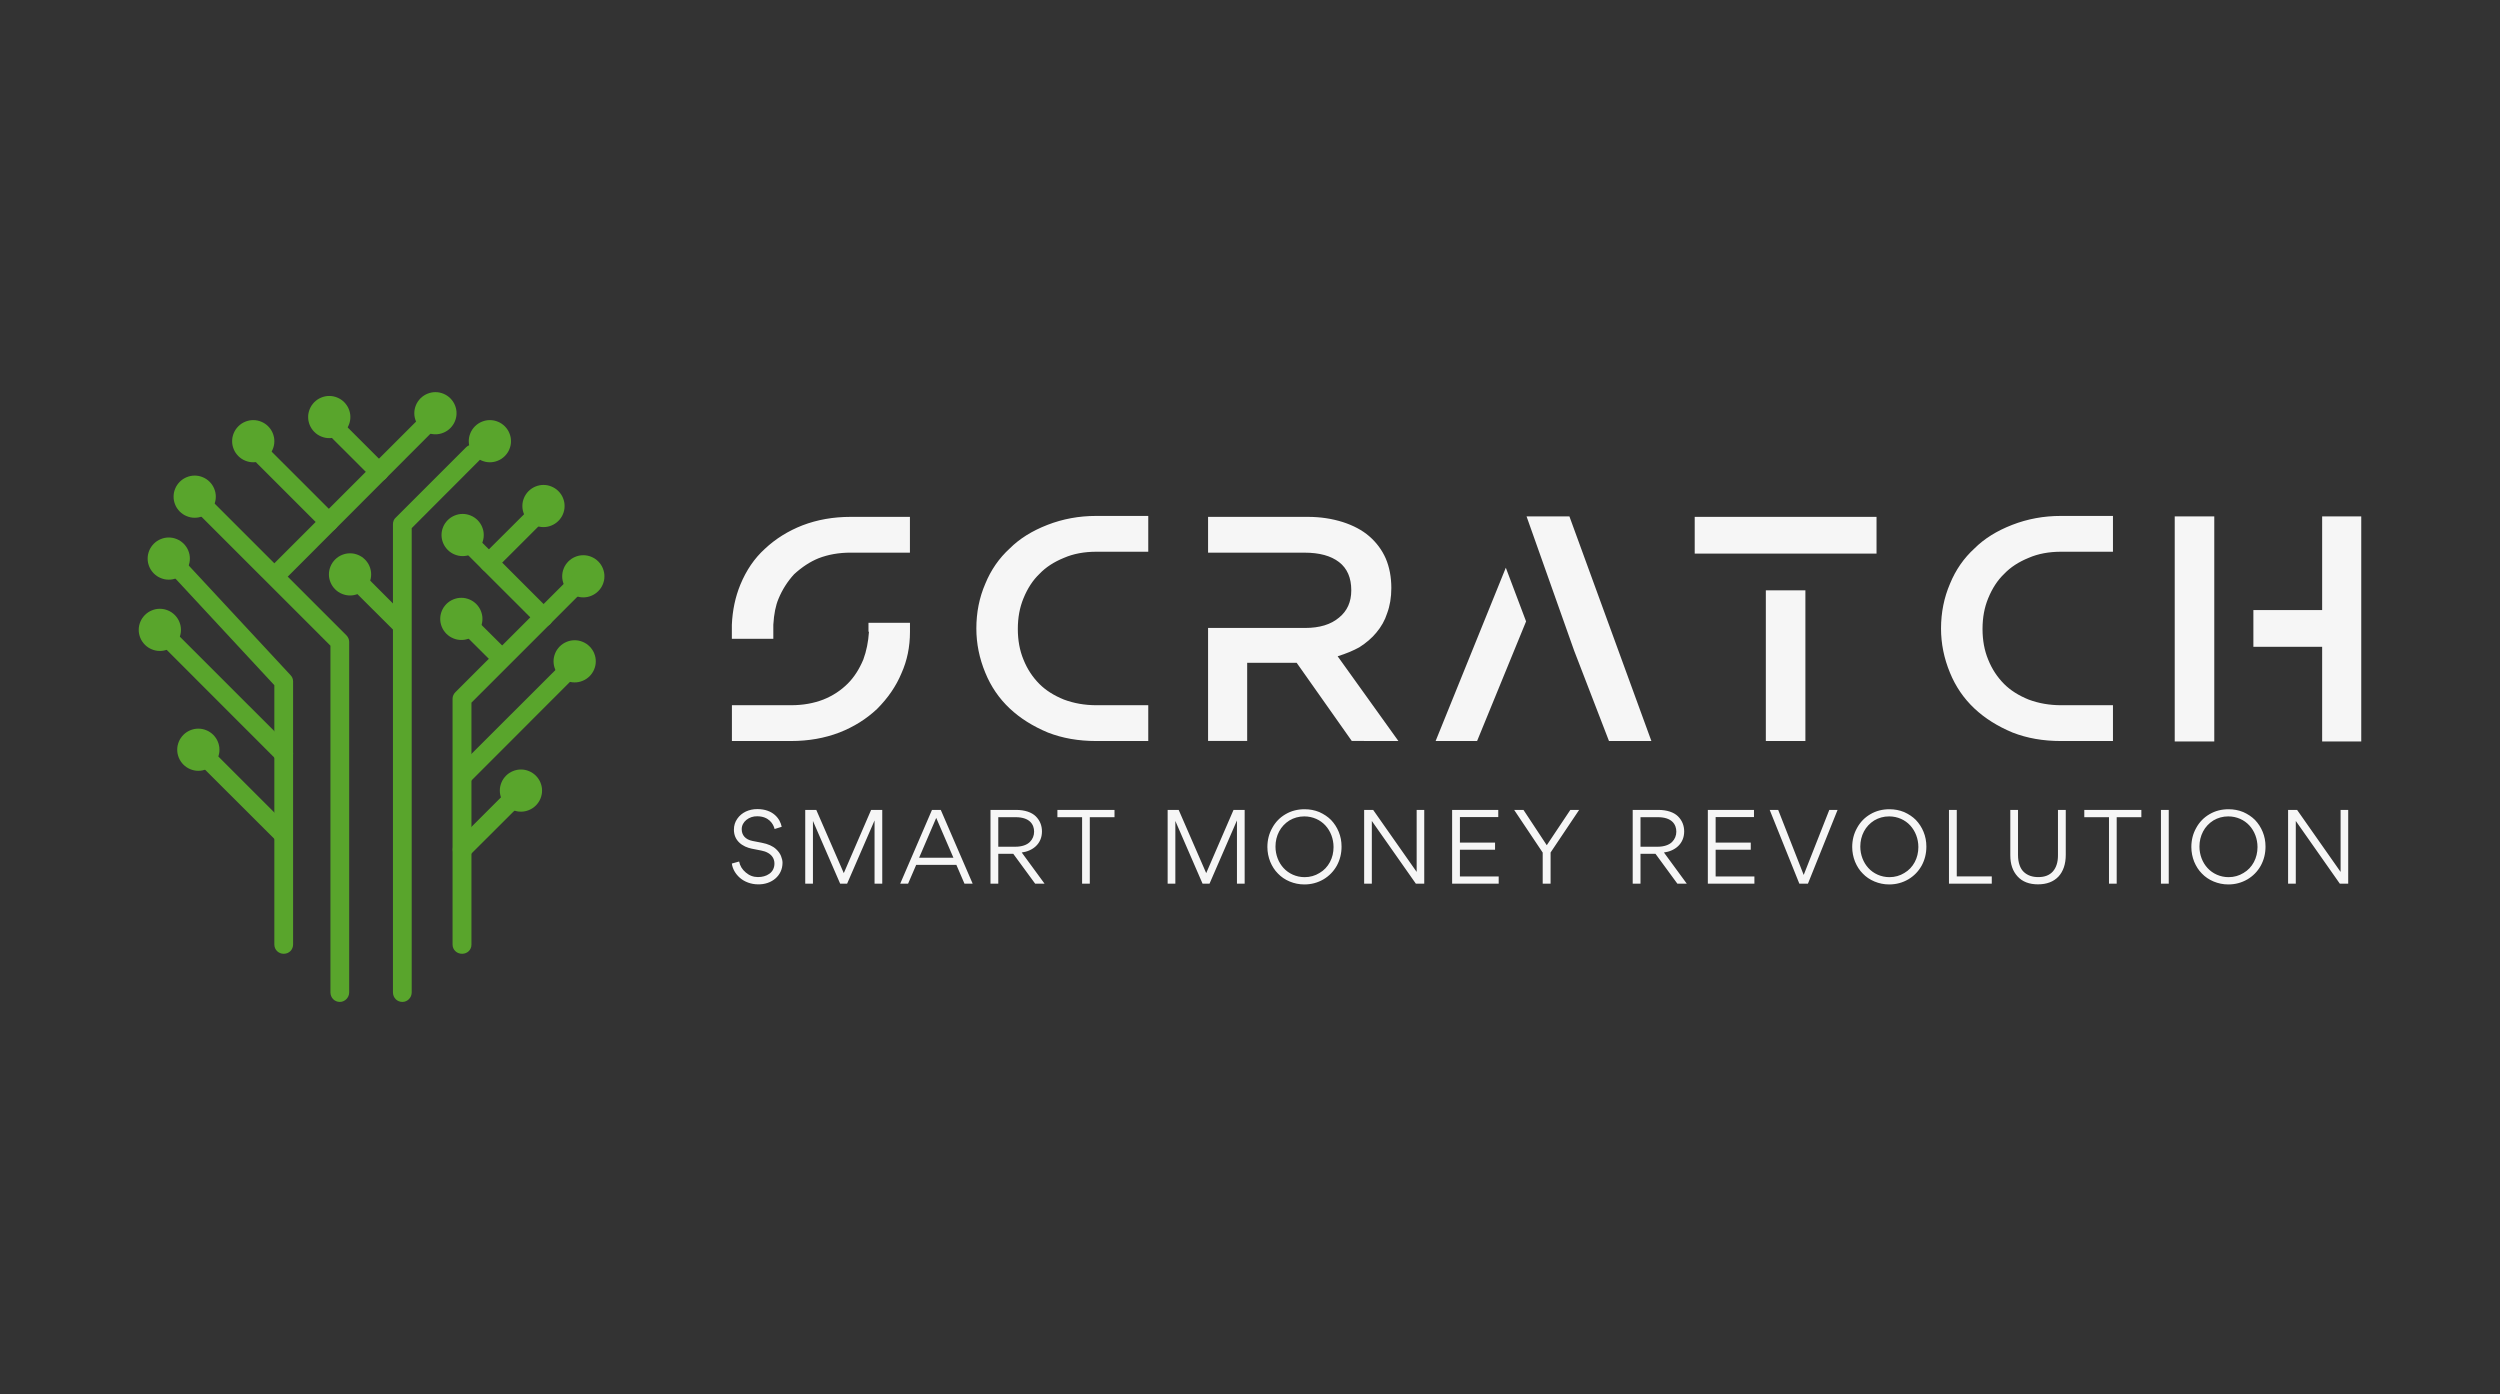 <?xml version="1.0" encoding="utf-8"?>
<!-- Generator: Adobe Illustrator 23.0.3, SVG Export Plug-In . SVG Version: 6.00 Build 0)  -->
<svg version="1.1" id="Layer_1" xmlns="http://www.w3.org/2000/svg" xmlns:xlink="http://www.w3.org/1999/xlink" x="0px" y="0px"
	 viewBox="0 0 8241.4 4595.7" style="enable-background:new 0 0 8241.4 4595.7;" xml:space="preserve">
<rect x="0" y="0" width="8241.4" height="4595.7" fill="#333333" stroke="none"/>
<style type="text/css">
	.st0{fill:#59A52C;}
	.st1{fill:#F6F6F6;}
</style>
<g>
	<path class="st0" d="M625.9,1841.4c0,2.3-0.1,4.5-0.3,6.8c-0.2,2.3-0.6,4.5-1,6.7c-0.4,2.2-1,4.4-1.7,6.6c-0.7,2.2-1.4,4.3-2.3,6.4
		c-0.9,2.1-1.8,4.2-2.9,6.2c-1.1,2-2.2,4-3.5,5.8c-1.3,1.9-2.6,3.7-4.1,5.5c-1.4,1.8-3,3.4-4.6,5.1c-1.6,1.6-3.3,3.1-5.1,4.6
		c-1.8,1.4-3.6,2.8-5.5,4.1c-1.9,1.3-3.8,2.4-5.9,3.5c-2,1.1-4.1,2-6.2,2.9c-2.1,0.9-4.2,1.6-6.4,2.3c-2.2,0.7-4.4,1.2-6.6,1.7
		c-2.2,0.4-4.5,0.8-6.7,1c-2.3,0.2-4.5,0.3-6.8,0.3c-2.3,0-4.5-0.1-6.8-0.3c-2.3-0.2-4.5-0.6-6.7-1c-2.2-0.4-4.4-1-6.6-1.7
		c-2.2-0.7-4.3-1.4-6.4-2.3c-2.1-0.9-4.2-1.8-6.2-2.9c-2-1.1-4-2.2-5.9-3.5c-1.9-1.3-3.7-2.6-5.5-4.1c-1.8-1.4-3.4-3-5.1-4.6
		c-1.6-1.6-3.1-3.3-4.6-5.1c-1.4-1.8-2.8-3.6-4.1-5.5c-1.3-1.9-2.4-3.8-3.5-5.8c-1.1-2-2-4.1-2.9-6.2c-0.9-2.1-1.6-4.2-2.3-6.4
		c-0.7-2.2-1.2-4.4-1.7-6.6c-0.4-2.2-0.8-4.5-1-6.7c-0.2-2.3-0.3-4.5-0.3-6.8c0-2.3,0.1-4.5,0.3-6.8c0.2-2.3,0.6-4.5,1-6.7
		c0.4-2.2,1-4.4,1.7-6.6c0.7-2.2,1.4-4.3,2.3-6.4c0.9-2.1,1.8-4.2,2.9-6.2c1.1-2,2.2-4,3.5-5.8c1.3-1.9,2.6-3.7,4.1-5.5
		c1.4-1.8,3-3.4,4.6-5.1c1.6-1.6,3.3-3.1,5.1-4.6c1.8-1.4,3.6-2.8,5.5-4.1c1.9-1.3,3.8-2.4,5.9-3.5c2-1.1,4.1-2,6.2-2.9
		c2.1-0.9,4.2-1.6,6.4-2.3c2.2-0.7,4.4-1.2,6.6-1.7c2.2-0.4,4.5-0.8,6.7-1c2.3-0.2,4.5-0.3,6.8-0.3c2.3,0,4.5,0.1,6.8,0.3
		c2.3,0.2,4.5,0.6,6.7,1c2.2,0.4,4.4,1,6.6,1.7c2.2,0.7,4.3,1.4,6.4,2.3c2.1,0.9,4.2,1.8,6.2,2.9c2,1.1,4,2.2,5.9,3.5
		c1.9,1.3,3.7,2.6,5.5,4.1c1.8,1.4,3.4,3,5.1,4.6c1.6,1.6,3.1,3.3,4.6,5.1c1.4,1.8,2.8,3.6,4.1,5.5c1.3,1.9,2.4,3.8,3.5,5.8
		c1.1,2,2,4.1,2.9,6.2c0.9,2.1,1.6,4.2,2.3,6.4c0.7,2.2,1.2,4.4,1.7,6.6c0.4,2.2,0.8,4.5,1,6.7
		C625.8,1836.8,625.9,1839.1,625.9,1841.4L625.9,1841.4z"/>
	<path class="st0" d="M596.5,2076.4c0,2.3-0.1,4.5-0.3,6.8c-0.2,2.3-0.6,4.5-1,6.7c-0.4,2.2-1,4.4-1.7,6.6c-0.7,2.2-1.4,4.3-2.3,6.4
		c-0.9,2.1-1.8,4.2-2.9,6.2c-1.1,2-2.2,4-3.5,5.8c-1.3,1.9-2.6,3.7-4.1,5.5c-1.4,1.8-3,3.4-4.6,5.1c-1.6,1.6-3.3,3.1-5.1,4.6
		c-1.8,1.4-3.6,2.8-5.5,4.1c-1.9,1.3-3.8,2.4-5.9,3.5c-2,1.1-4.1,2-6.2,2.9c-2.1,0.9-4.2,1.6-6.4,2.3c-2.2,0.7-4.4,1.2-6.6,1.7
		c-2.2,0.4-4.5,0.8-6.7,1c-2.3,0.2-4.5,0.3-6.8,0.3c-2.3,0-4.5-0.1-6.8-0.3c-2.3-0.2-4.5-0.6-6.7-1c-2.2-0.4-4.4-1-6.6-1.7
		c-2.2-0.7-4.3-1.4-6.4-2.3c-2.1-0.9-4.2-1.8-6.2-2.9c-2-1.1-4-2.2-5.9-3.5c-1.9-1.3-3.7-2.6-5.5-4.1c-1.8-1.4-3.4-3-5.1-4.6
		c-1.6-1.6-3.1-3.3-4.6-5.1c-1.4-1.8-2.8-3.6-4.1-5.5c-1.3-1.9-2.4-3.8-3.5-5.8c-1.1-2-2-4.1-2.9-6.2c-0.9-2.1-1.6-4.2-2.3-6.4
		c-0.7-2.2-1.2-4.4-1.7-6.6c-0.4-2.2-0.8-4.5-1-6.7c-0.2-2.3-0.3-4.5-0.3-6.8s0.1-4.5,0.3-6.8c0.2-2.3,0.6-4.5,1-6.7
		c0.4-2.2,1-4.4,1.7-6.6c0.7-2.2,1.4-4.3,2.3-6.4c0.9-2.1,1.8-4.2,2.9-6.2c1.1-2,2.2-4,3.5-5.8c1.3-1.9,2.6-3.7,4.1-5.5
		c1.4-1.8,3-3.4,4.6-5.1c1.6-1.6,3.3-3.1,5.1-4.6c1.8-1.4,3.6-2.8,5.5-4.1c1.9-1.3,3.8-2.4,5.9-3.5c2-1.1,4.1-2,6.2-2.9
		c2.1-0.9,4.2-1.6,6.4-2.3c2.2-0.7,4.4-1.2,6.6-1.7c2.2-0.4,4.5-0.8,6.7-1c2.3-0.2,4.5-0.3,6.8-0.3c2.3,0,4.5,0.1,6.8,0.3
		c2.3,0.2,4.5,0.6,6.7,1c2.2,0.4,4.4,1,6.6,1.7c2.2,0.7,4.3,1.4,6.4,2.3c2.1,0.9,4.2,1.8,6.2,2.9c2,1.1,4,2.2,5.9,3.5
		c1.9,1.3,3.7,2.6,5.5,4.1c1.8,1.4,3.4,3,5.1,4.6c1.6,1.6,3.1,3.3,4.6,5.1c1.4,1.8,2.8,3.6,4.1,5.5c1.3,1.9,2.4,3.8,3.5,5.8
		c1.1,2,2,4.1,2.9,6.2c0.9,2.1,1.6,4.2,2.3,6.4c0.7,2.2,1.2,4.4,1.7,6.6c0.4,2.2,0.8,4.5,1,6.7
		C596.4,2071.8,596.5,2074.1,596.5,2076.4L596.5,2076.4z"/>
	<path class="st0" d="M711.4,1637.3c0,2.3-0.1,4.5-0.3,6.8c-0.2,2.3-0.6,4.5-1,6.7c-0.4,2.2-1,4.4-1.7,6.6c-0.7,2.2-1.4,4.3-2.3,6.4
		c-0.9,2.1-1.8,4.2-2.9,6.2c-1.1,2-2.2,4-3.5,5.8c-1.3,1.9-2.6,3.7-4.1,5.5c-1.4,1.8-3,3.4-4.6,5.1c-1.6,1.6-3.3,3.1-5.1,4.6
		c-1.8,1.4-3.6,2.8-5.5,4.1c-1.9,1.3-3.8,2.4-5.9,3.5c-2,1.1-4.1,2-6.2,2.9c-2.1,0.9-4.2,1.6-6.4,2.3c-2.2,0.7-4.4,1.2-6.6,1.7
		c-2.2,0.4-4.5,0.8-6.7,1c-2.3,0.2-4.5,0.3-6.8,0.3c-2.3,0-4.5-0.1-6.8-0.3c-2.3-0.2-4.5-0.6-6.7-1c-2.2-0.4-4.4-1-6.6-1.7
		c-2.2-0.7-4.3-1.4-6.4-2.3c-2.1-0.9-4.2-1.8-6.2-2.9c-2-1.1-4-2.2-5.9-3.5c-1.9-1.3-3.7-2.6-5.5-4.1c-1.8-1.4-3.4-3-5.1-4.6
		c-1.6-1.6-3.1-3.3-4.6-5.1c-1.4-1.8-2.8-3.6-4.1-5.5c-1.3-1.9-2.4-3.8-3.5-5.8c-1.1-2-2-4.1-2.9-6.2c-0.9-2.1-1.6-4.2-2.3-6.4
		c-0.7-2.2-1.2-4.4-1.7-6.6c-0.4-2.2-0.8-4.5-1-6.7c-0.2-2.3-0.3-4.5-0.3-6.8s0.1-4.5,0.3-6.8c0.2-2.3,0.6-4.5,1-6.7
		c0.4-2.2,1-4.4,1.7-6.6c0.7-2.2,1.4-4.3,2.3-6.4c0.9-2.1,1.8-4.2,2.9-6.2c1.1-2,2.2-4,3.5-5.8c1.3-1.9,2.6-3.7,4.1-5.5
		c1.4-1.8,3-3.4,4.6-5.1c1.6-1.6,3.3-3.1,5.1-4.6c1.8-1.4,3.6-2.8,5.5-4.1c1.9-1.3,3.8-2.4,5.9-3.5c2-1.1,4.1-2,6.2-2.9
		c2.1-0.9,4.2-1.6,6.4-2.3c2.2-0.7,4.4-1.2,6.6-1.7c2.2-0.4,4.5-0.8,6.7-1c2.3-0.2,4.5-0.3,6.8-0.3c2.3,0,4.5,0.1,6.8,0.3
		c2.3,0.2,4.5,0.6,6.7,1c2.2,0.4,4.4,1,6.6,1.7c2.2,0.7,4.3,1.4,6.4,2.3c2.1,0.9,4.2,1.8,6.2,2.9c2,1.1,4,2.2,5.9,3.5
		c1.9,1.3,3.7,2.6,5.5,4.1c1.8,1.4,3.4,3,5.1,4.6c1.6,1.6,3.1,3.3,4.6,5.1c1.4,1.8,2.8,3.6,4.1,5.5c1.3,1.9,2.4,3.8,3.5,5.8
		c1.1,2,2,4.1,2.9,6.2c0.9,2.1,1.6,4.2,2.3,6.4c0.7,2.2,1.2,4.4,1.7,6.6c0.4,2.2,0.8,4.5,1,6.7
		C711.2,1632.7,711.4,1635,711.4,1637.3L711.4,1637.3z"/>
	<path class="st0" d="M1594.7,1763.7c0,2.3-0.1,4.5-0.3,6.8c-0.2,2.3-0.6,4.5-1,6.7c-0.4,2.2-1,4.4-1.7,6.6
		c-0.7,2.2-1.4,4.3-2.3,6.4c-0.9,2.1-1.8,4.2-2.9,6.2c-1.1,2-2.2,4-3.5,5.8c-1.3,1.9-2.6,3.7-4.1,5.5c-1.4,1.8-3,3.4-4.6,5.1
		c-1.6,1.6-3.3,3.1-5.1,4.6c-1.8,1.4-3.6,2.8-5.5,4.1c-1.9,1.3-3.8,2.4-5.9,3.5c-2,1.1-4.1,2-6.2,2.9c-2.1,0.9-4.2,1.6-6.4,2.3
		c-2.2,0.7-4.4,1.2-6.6,1.7c-2.2,0.4-4.5,0.8-6.7,1c-2.3,0.2-4.5,0.3-6.8,0.3c-2.3,0-4.5-0.1-6.8-0.3c-2.3-0.2-4.5-0.6-6.7-1
		c-2.2-0.4-4.4-1-6.6-1.7c-2.2-0.7-4.3-1.4-6.4-2.3c-2.1-0.9-4.2-1.8-6.2-2.9c-2-1.1-4-2.2-5.9-3.5c-1.9-1.3-3.7-2.6-5.5-4.1
		c-1.8-1.4-3.4-3-5.1-4.6c-1.6-1.6-3.1-3.3-4.6-5.1c-1.4-1.8-2.8-3.6-4.1-5.5c-1.3-1.9-2.4-3.8-3.5-5.8c-1.1-2-2-4.1-2.9-6.2
		c-0.9-2.1-1.6-4.2-2.3-6.4c-0.7-2.2-1.2-4.4-1.7-6.6c-0.4-2.2-0.8-4.5-1-6.7c-0.2-2.3-0.3-4.5-0.3-6.8s0.1-4.5,0.3-6.8
		c0.2-2.3,0.6-4.5,1-6.7c0.4-2.2,1-4.4,1.7-6.6c0.7-2.2,1.4-4.3,2.3-6.4c0.9-2.1,1.8-4.2,2.9-6.2c1.1-2,2.2-4,3.5-5.8
		c1.3-1.9,2.6-3.7,4.1-5.5c1.4-1.8,3-3.4,4.6-5.1c1.6-1.6,3.3-3.1,5.1-4.6c1.8-1.4,3.6-2.8,5.5-4.1c1.9-1.3,3.8-2.4,5.9-3.5
		c2-1.1,4.1-2,6.2-2.9c2.1-0.9,4.2-1.6,6.4-2.3c2.2-0.7,4.4-1.2,6.6-1.7c2.2-0.4,4.5-0.8,6.7-1c2.3-0.2,4.5-0.3,6.8-0.3
		c2.3,0,4.5,0.1,6.8,0.3c2.3,0.2,4.5,0.6,6.7,1c2.2,0.4,4.4,1,6.6,1.7c2.2,0.7,4.3,1.4,6.4,2.3c2.1,0.9,4.2,1.8,6.2,2.9
		c2,1.1,4,2.2,5.9,3.5c1.9,1.3,3.7,2.6,5.5,4.1c1.8,1.4,3.4,3,5.1,4.6c1.6,1.6,3.1,3.3,4.6,5.1c1.4,1.8,2.8,3.6,4.1,5.5
		c1.3,1.9,2.4,3.8,3.5,5.8c1.1,2,2,4.1,2.9,6.2c0.9,2.1,1.6,4.2,2.3,6.4c0.7,2.2,1.2,4.4,1.7,6.6c0.4,2.2,0.8,4.5,1,6.7
		C1594.6,1759.1,1594.7,1761.4,1594.7,1763.7L1594.7,1763.7z"/>
	<path class="st0" d="M1992.5,1899.8c0,2.3-0.1,4.5-0.3,6.8c-0.2,2.3-0.6,4.5-1,6.7c-0.4,2.2-1,4.4-1.7,6.6
		c-0.7,2.2-1.4,4.3-2.3,6.4c-0.9,2.1-1.8,4.2-2.9,6.2c-1.1,2-2.2,4-3.5,5.8c-1.3,1.9-2.6,3.7-4.1,5.5c-1.4,1.8-3,3.4-4.6,5.1
		c-1.6,1.6-3.3,3.1-5.1,4.6c-1.8,1.4-3.6,2.8-5.5,4.1c-1.9,1.3-3.8,2.4-5.9,3.5c-2,1.1-4.1,2-6.2,2.9c-2.1,0.9-4.2,1.6-6.4,2.3
		c-2.2,0.7-4.4,1.2-6.6,1.7c-2.2,0.4-4.5,0.8-6.7,1c-2.3,0.2-4.5,0.3-6.8,0.3c-2.3,0-4.5-0.1-6.8-0.3c-2.3-0.2-4.5-0.6-6.7-1
		c-2.2-0.4-4.4-1-6.6-1.7c-2.2-0.7-4.3-1.4-6.4-2.3c-2.1-0.9-4.2-1.8-6.2-2.9c-2-1.1-4-2.2-5.9-3.5c-1.9-1.3-3.7-2.6-5.5-4.1
		c-1.8-1.4-3.4-3-5.1-4.6c-1.6-1.6-3.1-3.3-4.6-5.1c-1.4-1.8-2.8-3.6-4.1-5.5c-1.3-1.9-2.4-3.8-3.5-5.8c-1.1-2-2-4.1-2.9-6.2
		c-0.9-2.1-1.6-4.2-2.3-6.4c-0.7-2.2-1.2-4.4-1.7-6.6c-0.4-2.2-0.8-4.5-1-6.7c-0.2-2.3-0.3-4.5-0.3-6.8s0.1-4.5,0.3-6.8
		c0.2-2.3,0.6-4.5,1-6.7c0.4-2.2,1-4.4,1.7-6.6c0.7-2.2,1.4-4.3,2.3-6.4c0.9-2.1,1.8-4.2,2.9-6.2c1.1-2,2.2-4,3.5-5.8
		c1.3-1.9,2.6-3.7,4.1-5.5c1.4-1.8,3-3.4,4.6-5.1c1.6-1.6,3.3-3.1,5.1-4.6c1.8-1.4,3.6-2.8,5.5-4.1c1.9-1.3,3.8-2.4,5.9-3.5
		c2-1.1,4.1-2,6.2-2.9c2.1-0.9,4.2-1.6,6.4-2.3c2.2-0.7,4.4-1.2,6.6-1.7c2.2-0.4,4.5-0.8,6.7-1c2.3-0.2,4.5-0.3,6.8-0.3
		c2.3,0,4.5,0.1,6.8,0.3c2.3,0.2,4.5,0.6,6.7,1c2.2,0.4,4.4,1,6.6,1.7c2.2,0.7,4.3,1.4,6.4,2.3c2.1,0.9,4.2,1.8,6.2,2.9
		c2,1.1,4,2.2,5.9,3.5c1.9,1.3,3.7,2.6,5.5,4.1c1.8,1.4,3.4,3,5.1,4.6c1.6,1.6,3.1,3.3,4.6,5.1c1.4,1.8,2.8,3.6,4.1,5.5
		c1.3,1.9,2.4,3.8,3.5,5.8c1.1,2,2,4.1,2.9,6.2c0.9,2.1,1.6,4.2,2.3,6.4c0.7,2.2,1.2,4.4,1.7,6.6c0.4,2.2,0.8,4.5,1,6.7
		C1992.4,1895.2,1992.5,1897.5,1992.5,1899.8L1992.5,1899.8z"/>
	<path class="st0" d="M1964,2180.1c0,2.3-0.1,4.5-0.3,6.8c-0.2,2.3-0.6,4.5-1,6.7c-0.4,2.2-1,4.4-1.7,6.6c-0.7,2.2-1.4,4.3-2.3,6.4
		c-0.9,2.1-1.8,4.2-2.9,6.2c-1.1,2-2.2,4-3.5,5.8c-1.3,1.9-2.6,3.7-4.1,5.5c-1.4,1.8-3,3.4-4.6,5.1c-1.6,1.6-3.3,3.1-5.1,4.6
		c-1.8,1.4-3.6,2.8-5.5,4.1c-1.9,1.3-3.8,2.4-5.9,3.5c-2,1.1-4.1,2-6.2,2.9c-2.1,0.9-4.2,1.6-6.4,2.3c-2.2,0.7-4.4,1.2-6.6,1.7
		c-2.2,0.4-4.5,0.8-6.7,1c-2.3,0.2-4.5,0.3-6.8,0.3c-2.3,0-4.5-0.1-6.8-0.3c-2.3-0.2-4.5-0.6-6.7-1c-2.2-0.4-4.4-1-6.6-1.7
		c-2.2-0.7-4.3-1.4-6.4-2.3c-2.1-0.9-4.2-1.8-6.2-2.9c-2-1.1-4-2.2-5.9-3.5c-1.9-1.3-3.7-2.6-5.5-4.1c-1.8-1.4-3.4-3-5.1-4.6
		c-1.6-1.6-3.1-3.3-4.6-5.1c-1.4-1.8-2.8-3.6-4.1-5.5c-1.3-1.9-2.4-3.8-3.5-5.8s-2-4.1-2.9-6.2c-0.9-2.1-1.6-4.2-2.3-6.4
		c-0.7-2.2-1.2-4.4-1.7-6.6c-0.4-2.2-0.8-4.5-1-6.7c-0.2-2.3-0.3-4.5-0.3-6.8s0.1-4.5,0.3-6.8c0.2-2.3,0.6-4.5,1-6.7
		c0.4-2.2,1-4.4,1.7-6.6c0.7-2.2,1.4-4.3,2.3-6.4c0.9-2.1,1.8-4.2,2.9-6.2c1.1-2,2.2-4,3.5-5.8c1.3-1.9,2.6-3.7,4.1-5.5
		c1.4-1.8,3-3.4,4.6-5.1c1.6-1.6,3.3-3.1,5.1-4.6c1.8-1.4,3.6-2.8,5.5-4.1c1.9-1.3,3.8-2.4,5.9-3.5c2-1.1,4.1-2,6.2-2.9
		c2.1-0.9,4.2-1.6,6.4-2.3c2.2-0.7,4.4-1.2,6.6-1.7c2.2-0.4,4.5-0.8,6.7-1c2.3-0.2,4.5-0.3,6.8-0.3c2.3,0,4.5,0.1,6.8,0.3
		c2.3,0.2,4.5,0.6,6.7,1c2.2,0.4,4.4,1,6.6,1.7c2.2,0.7,4.3,1.4,6.4,2.3c2.1,0.9,4.2,1.8,6.2,2.9c2,1.1,4,2.2,5.9,3.5
		c1.9,1.3,3.7,2.6,5.5,4.1c1.8,1.4,3.4,3,5.1,4.6c1.6,1.6,3.1,3.3,4.6,5.1c1.4,1.8,2.8,3.6,4.1,5.5c1.3,1.9,2.4,3.8,3.5,5.8
		c1.1,2,2,4.1,2.9,6.2c0.9,2.1,1.6,4.2,2.3,6.4c0.7,2.2,1.2,4.4,1.7,6.6c0.4,2.2,0.8,4.5,1,6.7
		C1963.9,2175.6,1964,2177.8,1964,2180.1L1964,2180.1z"/>
	<path class="st0" d="M1786.9,2606.2c0,2.3-0.1,4.5-0.3,6.8c-0.2,2.3-0.6,4.5-1,6.7c-0.4,2.2-1,4.4-1.7,6.6
		c-0.7,2.2-1.4,4.3-2.3,6.4c-0.9,2.1-1.8,4.2-2.9,6.2c-1.1,2-2.2,4-3.5,5.8c-1.3,1.9-2.6,3.7-4.1,5.5c-1.4,1.8-3,3.4-4.6,5.1
		c-1.6,1.6-3.3,3.1-5.1,4.6c-1.8,1.4-3.6,2.8-5.5,4.1c-1.9,1.3-3.8,2.4-5.9,3.5c-2,1.1-4.1,2-6.2,2.9c-2.1,0.9-4.2,1.6-6.4,2.3
		c-2.2,0.7-4.4,1.2-6.6,1.7c-2.2,0.4-4.5,0.8-6.7,1c-2.3,0.2-4.5,0.3-6.8,0.3c-2.3,0-4.5-0.1-6.8-0.3c-2.3-0.2-4.5-0.6-6.7-1
		c-2.2-0.4-4.4-1-6.6-1.7c-2.2-0.7-4.3-1.4-6.4-2.3c-2.1-0.9-4.2-1.8-6.2-2.9c-2-1.1-4-2.2-5.9-3.5c-1.9-1.3-3.7-2.6-5.5-4.1
		c-1.8-1.4-3.4-3-5.1-4.6c-1.6-1.6-3.1-3.3-4.6-5.1c-1.4-1.8-2.8-3.6-4.1-5.5c-1.3-1.9-2.4-3.8-3.5-5.8s-2-4.1-2.9-6.2
		c-0.9-2.1-1.6-4.2-2.3-6.4c-0.7-2.2-1.2-4.4-1.7-6.6c-0.4-2.2-0.8-4.5-1-6.7c-0.2-2.3-0.3-4.5-0.3-6.8c0-2.3,0.1-4.5,0.3-6.8
		c0.2-2.3,0.6-4.5,1-6.7c0.4-2.2,1-4.4,1.7-6.6c0.7-2.2,1.4-4.3,2.3-6.4c0.9-2.1,1.8-4.2,2.9-6.2c1.1-2,2.2-4,3.5-5.8
		c1.3-1.9,2.6-3.7,4.1-5.5c1.4-1.8,3-3.4,4.6-5.1c1.6-1.6,3.3-3.1,5.1-4.6c1.8-1.4,3.6-2.8,5.5-4.1c1.9-1.3,3.8-2.4,5.9-3.5
		c2-1.1,4.1-2,6.2-2.9c2.1-0.9,4.2-1.6,6.4-2.3c2.2-0.7,4.4-1.2,6.6-1.7c2.2-0.4,4.5-0.8,6.7-1c2.3-0.2,4.5-0.3,6.8-0.3
		c2.3,0,4.5,0.1,6.8,0.3c2.3,0.2,4.5,0.6,6.7,1c2.2,0.4,4.4,1,6.6,1.7c2.2,0.7,4.3,1.4,6.4,2.3c2.1,0.9,4.2,1.8,6.2,2.9
		c2,1.1,4,2.2,5.9,3.5c1.9,1.3,3.7,2.6,5.5,4.1c1.8,1.4,3.4,3,5.1,4.6c1.6,1.6,3.1,3.3,4.6,5.1c1.4,1.8,2.8,3.6,4.1,5.5
		c1.3,1.9,2.4,3.8,3.5,5.8c1.1,2,2,4.1,2.9,6.2c0.9,2.1,1.6,4.2,2.3,6.4c0.7,2.2,1.2,4.4,1.7,6.6c0.4,2.2,0.8,4.5,1,6.7
		C1786.8,2601.6,1786.9,2603.9,1786.9,2606.2L1786.9,2606.2z"/>
	<path class="st0" d="M1684.5,1454.4c0,2.3-0.1,4.5-0.3,6.8c-0.2,2.3-0.6,4.5-1,6.7c-0.4,2.2-1,4.4-1.7,6.6
		c-0.7,2.2-1.4,4.3-2.3,6.4c-0.9,2.1-1.8,4.2-2.9,6.2c-1.1,2-2.2,4-3.5,5.8c-1.3,1.9-2.6,3.7-4.1,5.5c-1.4,1.8-3,3.4-4.6,5.1
		c-1.6,1.6-3.3,3.1-5.1,4.6c-1.8,1.4-3.6,2.8-5.5,4.1c-1.9,1.3-3.8,2.4-5.9,3.5c-2,1.1-4.1,2-6.2,2.9c-2.1,0.9-4.2,1.6-6.4,2.3
		c-2.2,0.7-4.4,1.2-6.6,1.7c-2.2,0.4-4.5,0.8-6.7,1c-2.3,0.2-4.5,0.3-6.8,0.3c-2.3,0-4.5-0.1-6.8-0.3c-2.3-0.2-4.5-0.6-6.7-1
		c-2.2-0.4-4.4-1-6.6-1.7c-2.2-0.7-4.3-1.4-6.4-2.3c-2.1-0.9-4.2-1.8-6.2-2.9c-2-1.1-4-2.2-5.9-3.5c-1.9-1.3-3.7-2.6-5.5-4.1
		c-1.8-1.4-3.4-3-5.1-4.6c-1.6-1.6-3.1-3.3-4.6-5.1c-1.4-1.8-2.8-3.6-4.1-5.5c-1.3-1.9-2.4-3.8-3.5-5.8c-1.1-2-2-4.1-2.9-6.2
		c-0.9-2.1-1.6-4.2-2.3-6.4c-0.7-2.2-1.2-4.4-1.7-6.6c-0.4-2.2-0.8-4.5-1-6.7c-0.2-2.3-0.3-4.5-0.3-6.8c0-2.3,0.1-4.5,0.3-6.8
		c0.2-2.3,0.6-4.5,1-6.7c0.4-2.2,1-4.4,1.7-6.6c0.7-2.2,1.4-4.3,2.3-6.4c0.9-2.1,1.8-4.2,2.9-6.2c1.1-2,2.2-4,3.5-5.8
		c1.3-1.9,2.6-3.7,4.1-5.5c1.4-1.8,3-3.4,4.6-5.1c1.6-1.6,3.3-3.1,5.1-4.6c1.8-1.4,3.6-2.8,5.5-4.1c1.9-1.3,3.8-2.4,5.9-3.5
		c2-1.1,4.1-2,6.2-2.9c2.1-0.9,4.2-1.6,6.4-2.3c2.2-0.7,4.4-1.2,6.6-1.7c2.2-0.4,4.5-0.8,6.7-1c2.3-0.2,4.5-0.3,6.8-0.3
		c2.3,0,4.5,0.1,6.8,0.3c2.3,0.2,4.5,0.6,6.7,1c2.2,0.4,4.4,1,6.6,1.7c2.2,0.7,4.3,1.4,6.4,2.3c2.1,0.9,4.2,1.8,6.2,2.9
		c2,1.1,4,2.2,5.9,3.5c1.9,1.3,3.7,2.6,5.5,4.1c1.8,1.4,3.4,3,5.1,4.6c1.6,1.6,3.1,3.3,4.6,5.1c1.4,1.8,2.8,3.6,4.1,5.5
		c1.3,1.9,2.4,3.8,3.5,5.8c1.1,2,2,4.1,2.9,6.2c0.9,2.1,1.6,4.2,2.3,6.4c0.7,2.2,1.2,4.4,1.7,6.6c0.4,2.2,0.8,4.5,1,6.7
		C1684.4,1449.8,1684.5,1452.1,1684.5,1454.4L1684.5,1454.4z"/>
	<path class="st0" d="M1861.2,1668.1c0,2.3-0.1,4.5-0.3,6.8c-0.2,2.3-0.6,4.5-1,6.7c-0.4,2.2-1,4.4-1.7,6.6
		c-0.7,2.2-1.4,4.3-2.3,6.4c-0.9,2.1-1.8,4.2-2.9,6.2c-1.1,2-2.2,4-3.5,5.8c-1.3,1.9-2.6,3.7-4.1,5.5c-1.4,1.8-3,3.4-4.6,5.1
		c-1.6,1.6-3.3,3.1-5.1,4.6c-1.8,1.4-3.6,2.8-5.5,4.1c-1.9,1.3-3.8,2.4-5.9,3.5c-2,1.1-4.1,2-6.2,2.9c-2.1,0.9-4.2,1.6-6.4,2.3
		c-2.2,0.7-4.4,1.2-6.6,1.7c-2.2,0.4-4.5,0.8-6.7,1c-2.3,0.2-4.5,0.3-6.8,0.3c-2.3,0-4.5-0.1-6.8-0.3c-2.3-0.2-4.5-0.6-6.7-1
		c-2.2-0.4-4.4-1-6.6-1.7c-2.2-0.7-4.3-1.4-6.4-2.3c-2.1-0.9-4.2-1.8-6.2-2.9c-2-1.1-4-2.2-5.9-3.5c-1.9-1.3-3.7-2.6-5.5-4.1
		c-1.8-1.4-3.4-3-5.1-4.6c-1.6-1.6-3.1-3.3-4.6-5.1c-1.4-1.8-2.8-3.6-4.1-5.5c-1.3-1.9-2.4-3.8-3.5-5.8c-1.1-2-2-4.1-2.9-6.2
		c-0.9-2.1-1.6-4.2-2.3-6.4c-0.7-2.2-1.2-4.4-1.7-6.6c-0.4-2.2-0.8-4.5-1-6.7c-0.2-2.3-0.3-4.5-0.3-6.8s0.1-4.5,0.3-6.8
		c0.2-2.3,0.6-4.5,1-6.7c0.4-2.2,1-4.4,1.7-6.6c0.7-2.2,1.4-4.3,2.3-6.4s1.8-4.2,2.9-6.2s2.2-4,3.5-5.8c1.3-1.9,2.6-3.7,4.1-5.5
		c1.4-1.8,3-3.4,4.6-5.1c1.6-1.6,3.3-3.1,5.1-4.6c1.8-1.4,3.6-2.8,5.5-4.1c1.9-1.3,3.8-2.4,5.9-3.5c2-1.1,4.1-2,6.2-2.9
		c2.1-0.9,4.2-1.6,6.4-2.3c2.2-0.7,4.4-1.2,6.6-1.7c2.2-0.4,4.5-0.8,6.7-1c2.3-0.2,4.5-0.3,6.8-0.3c2.3,0,4.5,0.1,6.8,0.3
		c2.3,0.2,4.5,0.6,6.7,1c2.2,0.4,4.4,1,6.6,1.7s4.3,1.4,6.4,2.3c2.1,0.9,4.2,1.8,6.2,2.9c2,1.1,4,2.2,5.9,3.5
		c1.9,1.3,3.7,2.6,5.5,4.1c1.8,1.4,3.4,3,5.1,4.6c1.6,1.6,3.1,3.3,4.6,5.1c1.4,1.8,2.8,3.6,4.1,5.5c1.3,1.9,2.4,3.8,3.5,5.8
		c1.1,2,2,4.1,2.9,6.2c0.9,2.1,1.6,4.2,2.3,6.4c0.7,2.2,1.2,4.4,1.7,6.6c0.4,2.2,0.8,4.5,1,6.7
		C1861.1,1663.6,1861.2,1665.9,1861.2,1668.1L1861.2,1668.1z"/>
	<path class="st0" d="M1223.5,1893.5c0,2.3-0.1,4.5-0.3,6.8c-0.2,2.3-0.6,4.5-1,6.7c-0.4,2.2-1,4.4-1.7,6.6
		c-0.7,2.2-1.4,4.3-2.3,6.4c-0.9,2.1-1.8,4.2-2.9,6.2c-1.1,2-2.2,4-3.5,5.8c-1.3,1.9-2.6,3.7-4.1,5.5c-1.4,1.8-3,3.4-4.6,5.1
		c-1.6,1.6-3.3,3.1-5.1,4.6c-1.8,1.4-3.6,2.8-5.5,4.1c-1.9,1.3-3.8,2.4-5.9,3.5c-2,1.1-4.1,2-6.2,2.9c-2.1,0.9-4.2,1.6-6.4,2.3
		c-2.2,0.7-4.4,1.2-6.6,1.7c-2.2,0.4-4.5,0.8-6.7,1c-2.3,0.2-4.5,0.3-6.8,0.3c-2.3,0-4.5-0.1-6.8-0.3c-2.3-0.2-4.5-0.6-6.7-1
		c-2.2-0.4-4.4-1-6.6-1.7c-2.2-0.7-4.3-1.4-6.4-2.3c-2.1-0.9-4.2-1.8-6.2-2.9c-2-1.1-4-2.2-5.9-3.5c-1.9-1.3-3.7-2.6-5.5-4.1
		c-1.8-1.4-3.4-3-5.1-4.6c-1.6-1.6-3.1-3.3-4.6-5.1c-1.4-1.8-2.8-3.6-4.1-5.5c-1.3-1.9-2.4-3.8-3.5-5.8c-1.1-2-2-4.1-2.9-6.2
		s-1.6-4.2-2.3-6.4c-0.7-2.2-1.2-4.4-1.7-6.6c-0.4-2.2-0.8-4.5-1-6.7c-0.2-2.3-0.3-4.5-0.3-6.8c0-2.3,0.1-4.5,0.3-6.8
		c0.2-2.3,0.6-4.5,1-6.7c0.4-2.2,1-4.4,1.7-6.6c0.7-2.2,1.4-4.3,2.3-6.4c0.9-2.1,1.8-4.2,2.9-6.2c1.1-2,2.2-4,3.5-5.8
		c1.3-1.9,2.6-3.7,4.1-5.5c1.4-1.8,3-3.4,4.6-5.1c1.6-1.6,3.3-3.1,5.1-4.6c1.8-1.4,3.6-2.8,5.5-4.1c1.9-1.3,3.8-2.4,5.9-3.5
		c2-1.1,4.1-2,6.2-2.9c2.1-0.9,4.2-1.6,6.4-2.3c2.2-0.7,4.4-1.2,6.6-1.7c2.2-0.4,4.5-0.8,6.7-1c2.3-0.2,4.5-0.3,6.8-0.3
		c2.3,0,4.5,0.1,6.8,0.3c2.3,0.2,4.5,0.6,6.7,1c2.2,0.4,4.4,1,6.6,1.7c2.2,0.7,4.3,1.4,6.4,2.3c2.1,0.9,4.2,1.8,6.2,2.9
		c2,1.1,4,2.2,5.9,3.5c1.9,1.3,3.7,2.6,5.5,4.1c1.8,1.4,3.4,3,5.1,4.6c1.6,1.6,3.1,3.3,4.6,5.1c1.4,1.8,2.8,3.6,4.1,5.5
		c1.3,1.9,2.4,3.8,3.5,5.8c1.1,2,2,4.1,2.9,6.2c0.9,2.1,1.6,4.2,2.3,6.4c0.7,2.2,1.2,4.4,1.7,6.6c0.4,2.2,0.8,4.5,1,6.7
		C1223.4,1888.9,1223.5,1891.2,1223.5,1893.5L1223.5,1893.5z"/>
	<path class="st0" d="M1505,1362.2c0,2.3-0.1,4.5-0.3,6.8c-0.2,2.3-0.6,4.5-1,6.7c-0.4,2.2-1,4.4-1.7,6.6c-0.7,2.2-1.4,4.3-2.3,6.4
		c-0.9,2.1-1.8,4.2-2.9,6.2c-1.1,2-2.2,4-3.5,5.8c-1.3,1.9-2.6,3.7-4.1,5.5c-1.4,1.8-3,3.4-4.6,5.1c-1.6,1.6-3.3,3.1-5.1,4.6
		c-1.8,1.4-3.6,2.8-5.5,4.1c-1.9,1.3-3.8,2.4-5.9,3.5c-2,1.1-4.1,2-6.2,2.9c-2.1,0.9-4.2,1.6-6.4,2.3c-2.2,0.7-4.4,1.2-6.6,1.7
		c-2.2,0.4-4.5,0.8-6.7,1c-2.3,0.2-4.5,0.3-6.8,0.3c-2.3,0-4.5-0.1-6.8-0.3c-2.3-0.2-4.5-0.6-6.7-1c-2.2-0.4-4.4-1-6.6-1.7
		c-2.2-0.7-4.3-1.4-6.4-2.3c-2.1-0.9-4.2-1.8-6.2-2.9c-2-1.1-4-2.2-5.9-3.5c-1.9-1.3-3.7-2.6-5.5-4.1c-1.8-1.4-3.4-3-5.1-4.6
		c-1.6-1.6-3.1-3.3-4.6-5.1c-1.4-1.8-2.8-3.6-4.1-5.5c-1.3-1.9-2.4-3.8-3.5-5.8c-1.1-2-2-4.1-2.9-6.2c-0.9-2.1-1.6-4.2-2.3-6.4
		c-0.7-2.2-1.2-4.4-1.7-6.6c-0.4-2.2-0.8-4.5-1-6.7c-0.2-2.3-0.3-4.5-0.3-6.8c0-2.3,0.1-4.5,0.3-6.8c0.2-2.3,0.6-4.5,1-6.7
		c0.4-2.2,1-4.4,1.7-6.6c0.7-2.2,1.4-4.3,2.3-6.4c0.9-2.1,1.8-4.2,2.9-6.2c1.1-2,2.2-4,3.5-5.8c1.3-1.9,2.6-3.7,4.1-5.5
		c1.4-1.8,3-3.4,4.6-5.1c1.6-1.6,3.3-3.1,5.1-4.6c1.8-1.4,3.6-2.8,5.5-4.1c1.9-1.3,3.8-2.4,5.9-3.5c2-1.1,4.1-2,6.2-2.9
		c2.1-0.9,4.2-1.6,6.4-2.3c2.2-0.7,4.4-1.2,6.6-1.7c2.2-0.4,4.5-0.8,6.7-1c2.3-0.2,4.5-0.3,6.8-0.3c2.3,0,4.5,0.1,6.8,0.3
		c2.3,0.2,4.5,0.6,6.7,1c2.2,0.4,4.4,1,6.6,1.7c2.2,0.7,4.3,1.4,6.4,2.3c2.1,0.9,4.2,1.8,6.2,2.9c2,1.1,4,2.2,5.9,3.5
		c1.9,1.3,3.7,2.6,5.5,4.1c1.8,1.4,3.4,3,5.1,4.6c1.6,1.6,3.1,3.3,4.6,5.1c1.4,1.8,2.8,3.6,4.1,5.5c1.3,1.9,2.4,3.8,3.5,5.8
		c1.1,2,2,4.1,2.9,6.2c0.9,2.1,1.6,4.2,2.3,6.4c0.7,2.2,1.2,4.4,1.7,6.6s0.8,4.5,1,6.7C1504.8,1357.7,1505,1360,1505,1362.2
		L1505,1362.2z"/>
	<path class="st0" d="M904.4,1454.4c0,2.3-0.1,4.5-0.3,6.8c-0.2,2.3-0.6,4.5-1,6.7c-0.4,2.2-1,4.4-1.7,6.6c-0.7,2.2-1.4,4.3-2.3,6.4
		c-0.9,2.1-1.8,4.2-2.9,6.2c-1.1,2-2.2,4-3.5,5.8c-1.3,1.9-2.6,3.7-4.1,5.5c-1.4,1.8-3,3.4-4.6,5.1c-1.6,1.6-3.3,3.1-5.1,4.6
		c-1.8,1.4-3.6,2.8-5.5,4.1c-1.9,1.3-3.8,2.4-5.9,3.5c-2,1.1-4.1,2-6.2,2.9c-2.1,0.9-4.2,1.6-6.4,2.3c-2.2,0.7-4.4,1.2-6.6,1.7
		c-2.2,0.4-4.5,0.8-6.7,1c-2.3,0.2-4.5,0.3-6.8,0.3s-4.5-0.1-6.8-0.3c-2.3-0.2-4.5-0.6-6.7-1c-2.2-0.4-4.4-1-6.6-1.7
		c-2.2-0.7-4.3-1.4-6.4-2.3c-2.1-0.9-4.2-1.8-6.2-2.9c-2-1.1-4-2.2-5.9-3.5c-1.9-1.3-3.7-2.6-5.5-4.1c-1.8-1.4-3.4-3-5.1-4.6
		c-1.6-1.6-3.1-3.3-4.6-5.1c-1.4-1.8-2.8-3.6-4.1-5.5c-1.3-1.9-2.4-3.8-3.5-5.8c-1.1-2-2-4.1-2.9-6.2c-0.9-2.1-1.6-4.2-2.3-6.4
		c-0.7-2.2-1.2-4.4-1.7-6.6c-0.4-2.2-0.8-4.5-1-6.7c-0.2-2.3-0.3-4.5-0.3-6.8c0-2.3,0.1-4.5,0.3-6.8c0.2-2.3,0.6-4.5,1-6.7
		c0.4-2.2,1-4.4,1.7-6.6c0.7-2.2,1.4-4.3,2.3-6.4c0.9-2.1,1.8-4.2,2.9-6.2c1.1-2,2.2-4,3.5-5.8c1.3-1.9,2.6-3.7,4.1-5.5
		c1.4-1.8,3-3.4,4.6-5.1c1.6-1.6,3.3-3.1,5.1-4.6c1.8-1.4,3.6-2.8,5.5-4.1c1.9-1.3,3.8-2.4,5.9-3.5c2-1.1,4.1-2,6.2-2.9
		c2.1-0.9,4.2-1.6,6.4-2.3c2.2-0.7,4.4-1.2,6.6-1.7c2.2-0.4,4.5-0.8,6.7-1c2.3-0.2,4.5-0.3,6.8-0.3s4.5,0.1,6.8,0.3
		c2.3,0.2,4.5,0.6,6.7,1c2.2,0.4,4.4,1,6.6,1.7c2.2,0.7,4.3,1.4,6.4,2.3c2.1,0.9,4.2,1.8,6.2,2.9c2,1.1,4,2.2,5.9,3.5
		c1.9,1.3,3.7,2.6,5.5,4.1c1.8,1.4,3.4,3,5.1,4.6c1.6,1.6,3.1,3.3,4.6,5.1c1.4,1.8,2.8,3.6,4.1,5.5c1.3,1.9,2.4,3.8,3.5,5.8
		s2,4.1,2.9,6.2c0.9,2.1,1.6,4.2,2.3,6.4c0.7,2.2,1.2,4.4,1.7,6.6c0.4,2.2,0.8,4.5,1,6.7C904.3,1449.8,904.4,1452.1,904.4,1454.4
		L904.4,1454.4z"/>
	<path class="st0" d="M935.3,3144.2c-17.4,0-30.9-13.5-30.9-30.4v-855l-333.1-359c-11.6-12.5-11.1-32.3,1-43.9
		c13-11.6,32.3-11.1,43.9,1.9L958,2225.9c5.3,5.3,8.2,13,8.2,20.3v867.1C966.2,3131.2,952.7,3144.2,935.3,3144.2L935.3,3144.2z"/>
	<path class="st0" d="M1120.2,3302.9c-17.4,0-30.9-14-30.9-31.4V2128.5l-469.2-469c-12.1-11.6-12.1-31.8,0-43.4
		c12.1-12.1,31.4-12.1,43.4,0l478.4,478.2c5.8,5.8,9.2,13.5,9.2,21.7v1155.6C1151.1,3288.5,1137.1,3302.9,1120.2,3302.9
		L1120.2,3302.9z"/>
	<path class="st0" d="M1326.3,3302.9c-17.4,0-30.9-14-30.9-31.4V1728c0-8.2,2.9-16.4,9.2-21.7l232.2-232.1
		c12.1-11.6,31.4-11.6,43.4,0c12.1,12.1,12.1,31.8,0,43.4l-223,223.4v1530.6C1357.2,3288.5,1343.7,3302.9,1326.3,3302.9
		L1326.3,3302.9z"/>
	<path class="st0" d="M1523.3,3144.2c-17.4,0-31.4-13-31.4-30.4v-810.6c0-8.2,3.9-15.9,9.2-21.2l402.1-401.9
		c12.6-12.5,31.9-12.5,43.9,0c12.1,11.6,12.1,31.4,0,43.4l-392.9,392.8v797.6C1554.2,3131.2,1540.7,3144.2,1523.3,3144.2
		L1523.3,3144.2z"/>
	<path class="st0" d="M1792.2,2065.7c-8.2,0-15.9-2.4-21.7-8.2l-255.4-255.3c-12.1-12.5-12.1-31.8,0-43.9
		c11.6-12.1,31.4-12.1,43.9,0l254.9,254.8c11.6,12.5,11.6,31.4,0,44.4C1807.6,2063.3,1799.4,2065.7,1792.2,2065.7L1792.2,2065.7z"/>
	<path class="st0" d="M912.2,1924.8c-8.2,0-15.9-2.9-22.2-9.2c-12.1-13-12.1-31.8,0-44.4l527.1-526.9c12.1-12.5,31.9-12.5,43.9,0
		c12.1,12.1,12.1,31.4,0,43.4l-527.1,527.9C927.6,1921.5,919.9,1924.8,912.2,1924.8L912.2,1924.8z"/>
	<path class="st0" d="M1084,1752.1c-7.7,0-15.4-2.9-21.2-9.2l-216.3-216.2c-12.1-11.6-12.1-31.8,0-43.4c11.6-11.6,31.4-11.6,43.4,0
		l216.3,216.2c11.6,11.6,11.6,31.8,0,43.4C1099.9,1749.2,1092.2,1752.1,1084,1752.1L1084,1752.1z"/>
	<path class="st0" d="M1155,1374.8c0,2.3-0.1,4.5-0.3,6.8c-0.2,2.3-0.6,4.5-1,6.7c-0.4,2.2-1,4.4-1.7,6.6c-0.7,2.2-1.4,4.3-2.3,6.4
		c-0.9,2.1-1.8,4.2-2.9,6.2c-1.1,2-2.2,4-3.5,5.8c-1.3,1.9-2.6,3.7-4.1,5.5c-1.4,1.8-3,3.4-4.6,5.1c-1.6,1.6-3.3,3.1-5.1,4.6
		c-1.8,1.4-3.6,2.8-5.5,4.1c-1.9,1.3-3.8,2.4-5.9,3.5c-2,1.1-4.1,2-6.2,2.9c-2.1,0.9-4.2,1.6-6.4,2.3c-2.2,0.7-4.4,1.2-6.6,1.7
		c-2.2,0.4-4.5,0.8-6.7,1c-2.3,0.2-4.5,0.3-6.8,0.3s-4.5-0.1-6.8-0.3c-2.3-0.2-4.5-0.6-6.7-1c-2.2-0.4-4.4-1-6.6-1.7
		c-2.2-0.7-4.3-1.4-6.4-2.3c-2.1-0.9-4.2-1.8-6.2-2.9c-2-1.1-4-2.2-5.9-3.5c-1.9-1.3-3.7-2.6-5.5-4.1c-1.8-1.4-3.4-3-5.1-4.6
		c-1.6-1.6-3.1-3.3-4.6-5.1c-1.4-1.8-2.8-3.6-4.1-5.5c-1.3-1.9-2.4-3.8-3.5-5.8c-1.1-2-2-4.1-2.9-6.2c-0.9-2.1-1.6-4.2-2.3-6.4
		c-0.7-2.2-1.2-4.4-1.7-6.6c-0.4-2.2-0.8-4.5-1-6.7c-0.2-2.3-0.3-4.5-0.3-6.8s0.1-4.5,0.3-6.8c0.2-2.3,0.6-4.5,1-6.7
		c0.4-2.2,1-4.4,1.7-6.6c0.7-2.2,1.4-4.3,2.3-6.4c0.9-2.1,1.8-4.2,2.9-6.2c1.1-2,2.2-4,3.5-5.8c1.3-1.9,2.6-3.7,4.1-5.5
		c1.4-1.8,3-3.4,4.6-5.1c1.6-1.6,3.3-3.1,5.1-4.6c1.8-1.4,3.6-2.8,5.5-4.1c1.9-1.3,3.8-2.4,5.9-3.5c2-1.1,4.1-2,6.2-2.9
		c2.1-0.9,4.2-1.6,6.4-2.3c2.2-0.7,4.4-1.2,6.6-1.7c2.2-0.4,4.5-0.8,6.7-1c2.3-0.2,4.5-0.3,6.8-0.3s4.5,0.1,6.8,0.3
		c2.3,0.2,4.5,0.6,6.7,1c2.2,0.4,4.4,1,6.6,1.7c2.2,0.7,4.3,1.4,6.4,2.3c2.1,0.9,4.2,1.8,6.2,2.9c2,1.1,4,2.2,5.9,3.5
		c1.9,1.3,3.7,2.6,5.5,4.1c1.8,1.4,3.4,3,5.1,4.6c1.6,1.6,3.1,3.3,4.6,5.1c1.4,1.8,2.8,3.6,4.1,5.5c1.3,1.9,2.4,3.8,3.5,5.8
		c1.1,2,2,4.1,2.9,6.2c0.9,2.1,1.6,4.2,2.3,6.4c0.7,2.2,1.2,4.4,1.7,6.6c0.4,2.2,0.8,4.5,1,6.7
		C1154.9,1370.2,1155,1372.5,1155,1374.8L1155,1374.8z"/>
	<path class="st0" d="M1249.6,1586.6c-7.7,0-15.4-2.9-21.7-9.2L1097,1446.7c-12.1-11.6-12.1-30.9,0-42.9c12.1-12.1,31.9-12.1,43.9,0
		l130.8,130.8c12.1,11.6,12.1,31.8,0,43.4C1265.5,1583.7,1257.3,1586.6,1249.6,1586.6L1249.6,1586.6z"/>
	<path class="st0" d="M1322.5,2090.4c-8.2,0-15.9-2.9-21.7-9.7L1154,1934.5c-12.1-11.6-12.1-30.9,0-42.9c11.6-12.1,31.4-12.1,43.9,0
		l146.3,146.7c12.1,11.6,12.1,31.4,0,42.9C1337.9,2087.5,1330.2,2090.4,1322.5,2090.4L1322.5,2090.4z"/>
	<path class="st0" d="M1590.4,2040.2c0,2.3-0.1,4.5-0.3,6.8c-0.2,2.3-0.6,4.5-1,6.7s-1,4.4-1.7,6.6c-0.7,2.2-1.4,4.3-2.3,6.4
		c-0.9,2.1-1.8,4.2-2.9,6.2s-2.2,4-3.5,5.8c-1.3,1.9-2.6,3.7-4.1,5.5c-1.4,1.8-3,3.4-4.6,5.1c-1.6,1.6-3.3,3.1-5.1,4.6
		c-1.8,1.4-3.6,2.8-5.5,4.1c-1.9,1.3-3.8,2.4-5.9,3.5c-2,1.1-4.1,2-6.2,2.9c-2.1,0.9-4.2,1.6-6.4,2.3c-2.2,0.7-4.4,1.2-6.6,1.7
		c-2.2,0.4-4.5,0.8-6.7,1c-2.3,0.2-4.5,0.3-6.8,0.3c-2.3,0-4.5-0.1-6.8-0.3c-2.3-0.2-4.5-0.6-6.7-1c-2.2-0.4-4.4-1-6.6-1.7
		c-2.2-0.7-4.3-1.4-6.4-2.3c-2.1-0.9-4.2-1.8-6.2-2.9c-2-1.1-4-2.2-5.9-3.5c-1.9-1.3-3.7-2.6-5.5-4.1c-1.8-1.4-3.4-3-5.1-4.6
		c-1.6-1.6-3.1-3.3-4.6-5.1c-1.4-1.8-2.8-3.6-4.1-5.5c-1.3-1.9-2.4-3.8-3.5-5.8c-1.1-2-2-4.1-2.9-6.2c-0.9-2.1-1.6-4.2-2.3-6.4
		c-0.7-2.2-1.2-4.4-1.7-6.6c-0.4-2.2-0.8-4.5-1-6.7c-0.2-2.3-0.3-4.5-0.3-6.8c0-2.3,0.1-4.5,0.3-6.8c0.2-2.3,0.6-4.5,1-6.7
		c0.4-2.2,1-4.4,1.7-6.6c0.7-2.2,1.4-4.3,2.3-6.4c0.9-2.1,1.8-4.2,2.9-6.2c1.1-2,2.2-4,3.5-5.8c1.3-1.9,2.6-3.7,4.1-5.5
		c1.4-1.8,3-3.4,4.6-5.1c1.6-1.6,3.3-3.1,5.1-4.6c1.8-1.4,3.6-2.8,5.5-4.1c1.9-1.3,3.8-2.4,5.9-3.5c2-1.1,4.1-2,6.2-2.9
		c2.1-0.9,4.2-1.6,6.4-2.3c2.2-0.7,4.4-1.2,6.6-1.7c2.2-0.4,4.5-0.8,6.7-1c2.3-0.2,4.5-0.3,6.8-0.3c2.3,0,4.5,0.1,6.8,0.3
		c2.3,0.2,4.5,0.6,6.7,1c2.2,0.4,4.4,1,6.6,1.7c2.2,0.7,4.3,1.4,6.4,2.3c2.1,0.9,4.2,1.8,6.2,2.9c2,1.1,4,2.2,5.9,3.5
		c1.9,1.3,3.7,2.6,5.5,4.1c1.8,1.4,3.4,3,5.1,4.6c1.6,1.6,3.1,3.3,4.6,5.1c1.4,1.8,2.8,3.6,4.1,5.5c1.3,1.9,2.4,3.8,3.5,5.8
		s2,4.1,2.9,6.2c0.9,2.1,1.6,4.2,2.3,6.4c0.7,2.2,1.2,4.4,1.7,6.6s0.8,4.5,1,6.7C1590.3,2035.6,1590.4,2037.9,1590.4,2040.2
		L1590.4,2040.2z"/>
	<path class="st0" d="M1651.2,2199.4c-7.7,0-15.9-3.4-21.7-9.7l-108.6-108.1c-12.1-12.5-12.1-31.4,0-43.9
		c12.1-12.1,31.9-12.1,43.9,0l108.6,108.1c12.6,12.5,12.6,31.8,0,43.9C1667.2,2196,1659.4,2199.4,1651.2,2199.4L1651.2,2199.4z"/>
	<path class="st0" d="M1611.6,1886.2c-8.2,0-15.9-2.9-21.7-9.7c-12.1-11.6-12.1-31.4,0-43.9l167.5-167c12.6-12.5,31.9-12.5,43.9,0
		c12.1,12.1,12.1,31.4,0,43.4l-167.5,167.4C1627.6,1883.4,1619.4,1886.2,1611.6,1886.2L1611.6,1886.2z"/>
	<path class="st0" d="M934.9,2515.5c-7.7,0-15.4-2.9-21.7-9.2l-408.4-408.7c-12.1-11.6-12.1-30.9,0-42.9c12.1-12.1,31.4-12.1,43.9,0
		l408.4,408.2c12.1,11.6,12.1,31.8,0,43.4C951.3,2512.6,943.1,2515.5,934.9,2515.5L934.9,2515.5z"/>
	<path class="st0" d="M723.4,2471.5c0,2.3-0.1,4.5-0.3,6.8c-0.2,2.3-0.6,4.5-1,6.7c-0.4,2.2-1,4.4-1.7,6.6c-0.7,2.2-1.4,4.3-2.3,6.4
		c-0.9,2.1-1.8,4.2-2.9,6.2c-1.1,2-2.2,4-3.5,5.8c-1.3,1.9-2.6,3.7-4.1,5.5c-1.4,1.8-3,3.4-4.6,5.1c-1.6,1.6-3.3,3.1-5.1,4.6
		c-1.8,1.4-3.6,2.8-5.5,4.1c-1.9,1.3-3.8,2.4-5.9,3.5c-2,1.1-4.1,2-6.2,2.9c-2.1,0.9-4.2,1.6-6.4,2.3c-2.2,0.7-4.4,1.2-6.6,1.7
		c-2.2,0.4-4.5,0.8-6.7,1c-2.3,0.2-4.5,0.3-6.8,0.3c-2.3,0-4.5-0.1-6.8-0.3c-2.3-0.2-4.5-0.6-6.7-1c-2.2-0.4-4.4-1-6.6-1.7
		c-2.2-0.7-4.3-1.4-6.4-2.3c-2.1-0.9-4.2-1.8-6.2-2.9c-2-1.1-4-2.2-5.9-3.5c-1.9-1.3-3.7-2.6-5.5-4.1c-1.8-1.4-3.4-3-5.1-4.6
		c-1.6-1.6-3.1-3.3-4.6-5.1c-1.4-1.8-2.8-3.6-4.1-5.5c-1.3-1.9-2.4-3.8-3.5-5.8c-1.1-2-2-4.1-2.9-6.2c-0.9-2.1-1.6-4.2-2.3-6.4
		c-0.7-2.2-1.2-4.4-1.7-6.6s-0.8-4.5-1-6.7s-0.3-4.5-0.3-6.8s0.1-4.5,0.3-6.8c0.2-2.3,0.6-4.5,1-6.7c0.4-2.2,1-4.4,1.7-6.6
		c0.7-2.2,1.4-4.3,2.3-6.4c0.9-2.1,1.8-4.2,2.9-6.2c1.1-2,2.2-4,3.5-5.8c1.3-1.9,2.6-3.7,4.1-5.5c1.4-1.8,3-3.4,4.6-5.1
		c1.6-1.6,3.3-3.1,5.1-4.6c1.8-1.4,3.6-2.8,5.5-4.1c1.9-1.3,3.8-2.4,5.9-3.5c2-1.1,4.1-2,6.2-2.9c2.1-0.9,4.2-1.6,6.4-2.3
		c2.2-0.7,4.4-1.2,6.6-1.7c2.2-0.4,4.5-0.8,6.7-1c2.3-0.2,4.5-0.3,6.8-0.3c2.3,0,4.5,0.1,6.8,0.3c2.3,0.2,4.5,0.6,6.7,1
		c2.2,0.4,4.4,1,6.6,1.7c2.2,0.7,4.3,1.4,6.4,2.3c2.1,0.9,4.2,1.8,6.2,2.9c2,1.1,4,2.2,5.9,3.5c1.9,1.3,3.7,2.6,5.5,4.1
		c1.8,1.4,3.4,3,5.1,4.6c1.6,1.6,3.1,3.3,4.6,5.1c1.4,1.8,2.8,3.6,4.1,5.5c1.3,1.9,2.4,3.8,3.5,5.8c1.1,2,2,4.1,2.9,6.2
		c0.9,2.1,1.6,4.2,2.3,6.4c0.7,2.2,1.2,4.4,1.7,6.6c0.4,2.2,0.8,4.5,1,6.7C723.3,2467,723.4,2469.3,723.4,2471.5L723.4,2471.5z"/>
	<path class="st0" d="M934.4,2782.8c-8.2,0-15.9-3.4-22.2-9.7l-280.5-279.9c-12.1-12.1-12.1-31.8,0-43.4c12.1-12.5,31.4-12.5,43.9,0
		l280,279.9c12.1,11.6,12.1,31.8,0,43.9C949.8,2779.4,942.1,2782.8,934.4,2782.8L934.4,2782.8z"/>
	<path class="st0" d="M1526.7,2587.4c-8.2,0-15.9-2.9-22.2-9.2c-11.6-12.1-11.6-31.8,0-43.4l349-348.4c11.6-12.5,31.4-12.5,43.4,0
		c11.6,11.6,11.6,30.9,0,43.4l-348.5,348.9C1542.6,2584.5,1534.4,2587.4,1526.7,2587.4L1526.7,2587.4z"/>
	<path class="st0" d="M1523.3,2831c-7.7,0-15.9-2.4-21.7-8.7c-12.1-12.5-12.1-31.4,0-43.9l194.5-194.5c11.6-11.6,31.4-11.6,43.9,0
		c11.6,12.5,11.6,31.8,0,44.4l-194.5,194C1539.2,2829.1,1531,2831,1523.3,2831L1523.3,2831z"/>
	<path class="st1" d="M2803.9,1703.9c-56.9,0-109.7,9.3-158.4,27.9c-47.6,18.6-89,44.5-124.2,77.6c-34.2,31-61.1,70.4-80.7,118
		c-16.6,40.4-25.9,84.3-28,131.9v46.6h136.7v-46.6c2.1-35.2,7.8-63.6,17.1-85.4c12.4-30,29.5-56.9,51.2-80.7
		c25.9-23.8,52.8-41.4,80.7-52.8c32.1-12.4,67.3-18.6,105.6-18.6h195.7v-118H2803.9L2803.9,1703.9L2803.9,1703.9z M2863,2053.1
		l0,29.5h1.6c-2.1,33.1-8.3,63.6-18.6,91.6c-13.5,32.1-30.5,58.5-51.2,79.2c-22.8,22.8-49.7,40.4-80.7,52.8
		c-32.1,12.4-67.3,18.6-105.6,18.6h-195.7v118h195.7c56.9,0,109.7-9.3,158.4-27.9c47.6-18.6,89-44.5,124.2-77.6
		c36.2-36.2,63.1-75.5,80.7-118c18.6-41.4,28-86.9,28-136.6v-29.5H2863L2863,2053.1L2863,2053.1z M3248.1,1924.3
		c18.6-45.5,45.5-84.3,80.7-116.4c32.1-32.1,73.5-57.9,124.2-77.6c50.7-19.7,104-29.5,159.9-29.5h172.4v118h-170.8
		c-40.4,0-76.1,6.7-107.1,20.2c-33.1,13.5-60,31-80.7,52.8c-21.7,20.7-39.3,47.6-52.8,80.7c-12.4,30-18.6,63.6-18.6,100.9
		c0,37.3,6.2,70.9,18.6,100.9c12.4,31,30,57.9,52.8,80.7c20.7,20.7,47.6,37.8,80.7,51.2c33.1,12.4,68.8,18.6,107.1,18.6h170.8v118
		H3613c-58,0-110.8-9.3-158.4-27.9c-49.7-20.7-91.6-47.1-125.8-79.2c-35.2-33.1-62.1-72.4-80.7-118c-19.7-47.6-29.5-96.2-29.5-145.9
		C3218.6,2019,3228.4,1969.8,3248.1,1924.3L3248.1,1924.3L3248.1,1924.3z M4609.9,2442.8l-200.3-279.4c26.9-8.3,50.7-18.1,71.4-29.5
		c22.8-14.5,41.4-30.5,55.9-48.1c16.6-19.7,28.5-40.9,35.7-63.6c9.3-24.8,14-52.8,14-83.8c0-36.2-6.2-68.8-18.6-97.8
		c-12.4-27.9-30.5-52.3-54.4-73c-22.8-19.7-51.8-35.2-87-46.6c-36.2-11.4-74.5-17.1-114.9-17.1h-329.2v118h318.3
		c48.7,0,86.4,10.3,113.4,31c26.9,20.7,40.4,51.7,40.4,93.1c0,38.3-13.5,68.3-40.4,90c-26.9,22.8-64.2,34.1-111.8,34.1h-319.9v372.5
		h128.9v-257.7h163.1l181.7,257.7L4609.9,2442.8L4609.9,2442.8L4609.9,2442.8z M5304.1,2442.8h139.8l-270.2-740.4h-141.3
		l156.8,442.4L5304.1,2442.8L5304.1,2442.8z M4732.6,2442.8h136.7l161.5-394.3l-66.8-177L4732.6,2442.8L4732.6,2442.8z M5951.6,1825
		h234.5v-121.1h-599.4V1825H5951.6L5951.6,1825L5951.6,1825z M5821.2,1946.1h130.4v496.7h-130.4V1946.1L5821.2,1946.1L5821.2,1946.1
		z M6428.3,1924.3c18.6-45.5,45.5-84.3,80.7-116.4c32.1-32.1,73.5-57.9,124.2-77.6c50.7-19.7,104-29.5,159.9-29.5h172.4v118h-170.8
		c-40.4,0-76.1,6.7-107.1,20.2c-33.1,13.5-60,31-80.7,52.8c-21.7,20.7-39.3,47.6-52.8,80.7c-12.4,30-18.6,63.6-18.6,100.9
		c0,37.3,6.2,70.9,18.6,100.9c12.4,31,30,57.9,52.8,80.7c20.7,20.7,47.6,37.8,80.7,51.2c33.1,12.4,68.8,18.6,107.1,18.6h170.8v118
		h-172.4c-58,0-110.8-9.3-158.4-27.9c-49.7-20.7-91.6-47.1-125.8-79.2c-35.2-33.1-62.1-72.4-80.7-118
		c-19.7-47.6-29.5-96.2-29.5-145.9C6398.8,2019,6408.7,1969.8,6428.3,1924.3L6428.3,1924.3L6428.3,1924.3z M7299.5,2011.2v-308.9
		h-130.4v742h130.4V2011.2L7299.5,2011.2z M7655.1,1702.3v308.9h-226.7v121.1h226.7v312H7784v-742L7655.1,1702.3L7655.1,1702.3
		L7655.1,1702.3z"/>
	<path class="st1" d="M2498.7,2915.3c-23,0-45-8.7-59.4-21.3c-15-13-24.7-30.3-26.7-47.3l24-6.7c2.7,14.3,10,26.3,22,36.3
		c11.7,10,25,15,40,15c14,0,27-3.3,37.4-10.7c10.3-7,17-19,17-33.7c0-17-9-28-20.3-34.7c-8-4.7-15-6.7-23-8.3l-32-6.3
		c-6.7-1.3-13.7-3.7-21.3-7c-7.7-3.7-14.3-8-20-13.7c-11.3-11-17-25-17-42c0-13.3,3.7-25.3,11-35.7c7.3-10.7,16.7-18.3,28.4-24
		c11.7-5.3,24-8,37.7-8c52.4,0,75.4,32.3,80.4,58.4l-23.4,7.3c-4-17.3-19.7-42-57.4-42c-26-0.7-51.4,17.7-51,43
		c0,18.7,11.7,33.7,35.4,38.3l30.7,6c20.7,4,36.7,11,47.4,21.3c7.3,6.7,12.7,14.3,16,22.3c3.3,8.3,5,15.7,5,22.3
		C2579.7,2887,2543.7,2916.3,2498.7,2915.3L2498.7,2915.3L2498.7,2915.3z M2871.7,2669.9h36.7V2913h-25.4v-208.4l-90.4,208.4h-23
		l-89.7-206.7V2913h-25.4v-243.1h36.4l90.7,208.4L2871.7,2669.9L2871.7,2669.9z M3179.4,2913l-26.7-62h-132.4l-26.7,62h-26
		l104.7-243.1h29l105.1,243.1H3179.4L3179.4,2913L3179.4,2913z M3143,2827.6l-56.7-131.4l-56.4,131.4H3143L3143,2827.6L3143,2827.6z
		 M3443.4,2913h-31l-72.1-98.4h-49.4v98.4h-25.7v-243.1h84.4c28.7,0,51.7,8,65,21.3c13.3,13.3,20.3,30,20.3,49.7
		c0,41-30.7,64.7-66.7,69.4L3443.4,2913L3443.4,2913z M3290.9,2693.9v97.4h56.4c21.3,0,38-6,47.7-15.7c9.3-9.3,14-21,14-34
		c0-24-14.7-47.7-61-47.7H3290.9L3290.9,2693.9z M3592.6,2693.9V2913h-25.4v-219.1h-81.4v-24H3674v24H3592.6L3592.6,2693.9
		L3592.6,2693.9z M4066.4,2669.9h36.7V2913h-25.4v-208.4l-90.4,208.4h-23l-89.7-206.7V2913h-25.4v-243.1h36.4l90.7,208.4
		L4066.4,2669.9L4066.4,2669.9z M4422.5,2790.9c0,23-5.3,44-15.7,63c-10.7,19-25.4,34-44,45c-19,11-39.7,16.7-63,16.7
		c-17,0-33-3.3-48.4-9.7c-15-6.3-28-15-38.7-26.3c-10.7-10.7-19-23.7-25.4-39c-6-15.3-9.3-31.3-9.3-48.3c0-23,5.3-44,16-63
		c10.3-19,25-34.3,44-45.3c18.7-11,39.7-16.3,62.7-16.3c17,0,33,3,48.4,9.3c15,6.7,28,15.3,38.7,26c10.7,11.3,19.3,24.3,25.4,39.3
		C4419.5,2757.6,4422.5,2773.6,4422.5,2790.9L4422.5,2790.9L4422.5,2790.9z M4396.1,2792.3c0-27.3-10-52.7-26.7-71
		c-16.7-18.3-41.7-30-69.7-30c-18,0-34.4,4.7-49,13.3c-14.7,9.3-26,21.3-34,36.3c-8,15.3-12,32-12,50c0,27,10,52.7,26.7,70.7
		c16.7,18.3,41.7,30,69.4,30c18,0,34.4-4.7,49-13.7c15-8.7,26.4-21,34.4-36S4396.1,2810.3,4396.1,2792.3L4396.1,2792.3
		L4396.1,2792.3z M4670.1,2669.9h25V2913h-27.7l-145.1-206.7V2913H4497v-243.1h29.7l143.4,204.4V2669.9L4670.1,2669.9z M4787,2913
		v-243.1h152.1v23.7h-126.4v84h115.8v23.7h-115.8v88h127.8v23.7H4787L4787,2913z M5099,2786.3l77.7-116.4h29l-94.1,140.4V2913h-26
		v-102.4l-94.1-140.7h30.7L5099,2786.3L5099,2786.3z M5560.5,2913h-31l-72.1-98.4H5408v98.4h-25.7v-243.1h84.4
		c28.7,0,51.7,8,65,21.3c13.3,13.3,20.3,30,20.3,49.7c0,41-30.7,64.7-66.7,69.4L5560.5,2913L5560.5,2913z M5408,2693.9v97.4h56.4
		c21.3,0,38-6,47.7-15.7c9.3-9.3,14-21,14-34c0-24-14.7-47.7-61-47.7H5408L5408,2693.9z M5630,2913v-243.1h152.1v23.7h-126.4v84
		h115.8v23.7h-115.8v88h127.8v23.7H5630L5630,2913z M6057.7,2669.9L5960,2913h-28.4l-97.7-243.1h28l84.1,214.4l84.4-214.4H6057.7
		L6057.7,2669.9L6057.7,2669.9z M6350.4,2790.9c0,23-5.3,44-15.7,63c-10.7,19-25.4,34-44,45c-19,11-39.7,16.7-63,16.7
		c-17,0-33-3.3-48.4-9.7c-15-6.3-28-15-38.7-26.3c-10.7-10.7-19-23.7-25.4-39c-6-15.3-9.3-31.3-9.3-48.3c0-23,5.3-44,16-63
		c10.3-19,25-34.3,44-45.3c18.7-11,39.7-16.3,62.7-16.3c17,0,33,3,48.4,9.3c15,6.7,28,15.3,38.7,26c10.7,11.3,19.3,24.3,25.4,39.3
		C6347.4,2757.6,6350.4,2773.6,6350.4,2790.9L6350.4,2790.9L6350.4,2790.9z M6324,2792.3c0-27.3-10-52.7-26.7-71
		c-16.7-18.3-41.7-30-69.7-30c-18,0-34.4,4.7-49,13.3c-14.7,9.3-26,21.3-34,36.3c-8,15.3-12,32-12,50c0,27,10,52.7,26.7,70.7
		c16.7,18.3,41.7,30,69.4,30c18,0,34.4-4.7,49-13.7c15-8.7,26.4-21,34.4-36C6320,2827,6324,2810.3,6324,2792.3L6324,2792.3
		L6324,2792.3z M6424.9,2913v-243.1h25.7V2889H6566v24H6424.9L6424.9,2913L6424.9,2913z M6784.2,2669.9h25.7v148
		c0,30.7-8.3,54.7-24,71.7c-16,17-38.7,25.7-67.7,25.7c-28.7,0-51.4-8.7-67.1-26c-16-17.3-24-40.3-24-69.7v-149.7h25.4v148.4
		c0,25.7,7.3,45.3,19.3,56.4c12.3,11.3,28,16.7,47.7,16.7c20.7,0,36.7-6,48-18.7c11-12.7,16.7-30,16.7-53V2669.9L6784.2,2669.9z
		 M6977.8,2693.9V2913h-25.4v-219.1h-81.4v-24h188.1v24H6977.8L6977.8,2693.9L6977.8,2693.9z M7123.7,2913v-243.1h25.7V2913H7123.7
		L7123.7,2913z M7468.4,2790.9c0,23-5.3,44-15.7,63c-10.7,19-25.4,34-44,45c-19,11-39.7,16.7-63,16.7c-17,0-33-3.3-48.4-9.7
		c-15-6.3-28-15-38.7-26.3c-10.7-10.7-19-23.7-25.4-39c-6-15.3-9.3-31.3-9.3-48.3c0-23,5.3-44,16-63c10.3-19,25-34.3,44-45.3
		c18.7-11,39.7-16.3,62.7-16.3c17,0,33,3,48.4,9.3c15,6.7,28,15.3,38.7,26c10.7,11.3,19.3,24.3,25.4,39.3
		C7465.4,2757.6,7468.4,2773.6,7468.4,2790.9L7468.4,2790.9L7468.4,2790.9z M7442,2792.3c0-27.3-10-52.7-26.7-71
		c-16.7-18.3-41.7-30-69.7-30c-18,0-34.4,4.7-49,13.3c-14.7,9.3-26,21.3-34,36.3c-8,15.3-12,32-12,50c0,27,10,52.7,26.7,70.7
		c16.7,18.3,41.7,30,69.4,30c18,0,34.4-4.7,49-13.7c15-8.7,26.4-21,34.4-36C7438,2827,7442,2810.3,7442,2792.3L7442,2792.3z
		 M7716,2669.9h25V2913h-27.7l-145.1-206.7V2913h-25.4v-243.1h29.7l143.4,204.4V2669.9L7716,2669.9z"/>
</g>
</svg>
